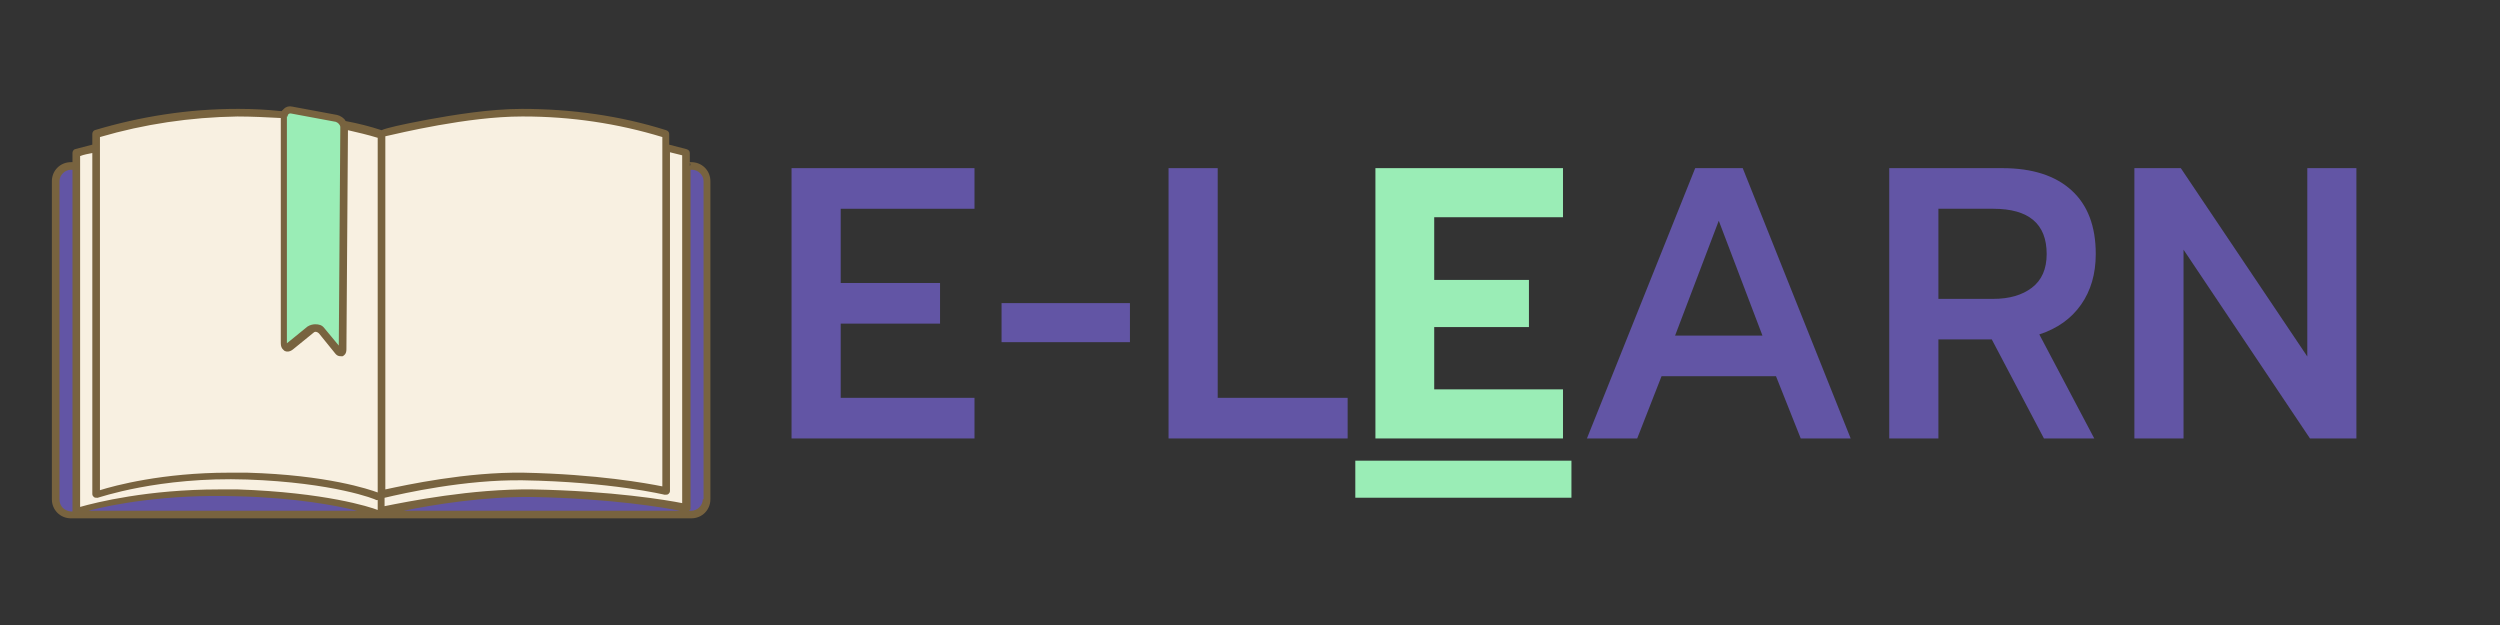 <svg xmlns="http://www.w3.org/2000/svg" xmlns:xlink="http://www.w3.org/1999/xlink" width="800" zoomAndPan="magnify" viewBox="0 0 600 150" height="200" preserveAspectRatio="xMidYMid meet" version="1.0"><rect x="0" y="0" width="600" height="150" fill="#333333" stroke="none"/><defs><g/><clipPath id="id1"><path d="M 12.348 25.402 L 170.598 25.402 L 170.598 124.402 L 12.348 124.402 Z M 12.348 25.402 " clip-rule="nonzero"/></clipPath></defs><g fill="#6255a5" fill-opacity="1"><g transform="translate(184.409, 105.229)"><g><path d="M 5.562 -64.875 L 49.469 -64.875 L 49.469 -55.125 L 17.359 -55.125 L 17.359 -37.312 L 41.203 -37.312 L 41.203 -27.562 L 17.359 -27.562 L 17.359 -9.75 L 49.469 -9.75 L 49.469 0 L 5.562 0 Z M 5.562 -64.875 "/></g></g></g><g fill="#6255a5" fill-opacity="1"><g transform="translate(236.654, 105.229)"><g><path d="M 3.719 -32.484 L 34.531 -32.484 L 34.531 -23.109 L 3.719 -23.109 Z M 3.719 -32.484 "/></g></g></g><g fill="#6255a5" fill-opacity="1"><g transform="translate(274.887, 105.229)"><g><path d="M 5.562 -64.875 L 17.359 -64.875 L 17.359 -9.75 L 48.547 -9.75 L 48.547 0 L 5.562 0 Z M 5.562 -64.875 "/></g></g></g><path fill="#9aedb6" d="M 325.273 110.562 L 377.145 110.562 L 377.145 119.453 L 325.273 119.453 Z M 325.273 110.562 " fill-opacity="1" fill-rule="nonzero"/><g fill="#9aedb6" fill-opacity="1"><g transform="translate(325.273, 105.229)"><g><path d="M 4.828 -64.875 L 49.844 -64.875 L 49.844 -53.094 L 18.938 -53.094 L 18.938 -38.047 L 41.672 -38.047 L 41.672 -26.734 L 18.938 -26.734 L 18.938 -11.781 L 49.844 -11.781 L 49.844 0 L 4.828 0 Z M 4.828 -64.875 "/></g></g></g><g fill="#6255a5" fill-opacity="1"><g transform="translate(377.145, 105.229)"><g><path d="M 29.703 -64.875 L 41.109 -64.875 L 67.016 0 L 55.031 0 L 49.094 -14.938 L 21.625 -14.938 L 15.781 0 L 3.719 0 Z M 45.844 -24.688 L 35.359 -52.25 L 24.875 -24.688 Z M 45.844 -24.688 "/></g></g></g><g fill="#6255a5" fill-opacity="1"><g transform="translate(447.857, 105.229)"><g><path d="M 5.562 -64.875 L 32.672 -64.875 C 39.848 -64.875 45.383 -63.109 49.281 -59.578 C 53.176 -56.055 55.125 -50.953 55.125 -44.266 C 55.125 -39.504 53.945 -35.453 51.594 -32.109 C 49.25 -28.766 45.91 -26.383 41.578 -24.969 L 54.766 0 L 42.688 0 L 30.172 -23.766 L 17.359 -23.766 L 17.359 0 L 5.562 0 Z M 30.531 -33.5 C 34.375 -33.5 37.469 -34.395 39.812 -36.188 C 42.164 -37.988 43.344 -40.68 43.344 -44.266 C 43.344 -51.504 39.07 -55.125 30.531 -55.125 L 17.359 -55.125 L 17.359 -33.5 Z M 30.531 -33.5 "/></g></g></g><g fill="#6255a5" fill-opacity="1"><g transform="translate(506.691, 105.229)"><g><path d="M 5.562 -64.875 L 16.703 -64.875 L 47.062 -19.672 L 47.062 -64.875 L 58.844 -64.875 L 58.844 0 L 47.703 0 L 17.359 -45.297 L 17.359 0 L 5.562 0 Z M 5.562 -64.875 "/></g></g></g><path fill="#6255a5" d="M 165.918 123.488 L 17.027 123.488 C 15.012 123.488 13.367 121.844 13.367 119.836 L 13.367 43.484 C 13.367 41.477 15.012 39.832 17.027 39.832 L 165.918 39.832 C 167.934 39.832 169.582 41.477 169.582 43.484 L 169.582 119.836 C 169.582 121.844 167.934 123.488 165.918 123.488 Z M 165.918 123.488 " fill-opacity="1" fill-rule="nonzero"/><path fill="#f8f0e1" d="M 164.637 36.727 C 164.637 65.77 164.637 122.027 164.637 122.027 C 164.637 122.027 151.086 118.922 127.828 118.555 C 109.695 118.191 90.465 123.121 90.465 123.121 C 90.465 123.121 79.66 118.922 56.953 118.191 C 33.695 117.461 18.309 122.574 18.309 122.574 C 18.309 122.574 18.309 65.77 18.309 36.727 C 19.594 36.359 21.242 35.812 23.07 35.449 C 23.07 34.352 23.07 33.254 23.07 32.16 C 30.398 29.969 42.117 27.047 56.77 27.047 C 71.969 27.047 84.059 29.785 91.383 32.16 C 91.383 32.16 110.43 27.047 125.262 27.047 C 140.465 27.047 152.551 29.785 159.875 32.16 C 159.875 33.254 159.875 34.352 159.875 35.449 C 161.707 35.812 163.172 36.359 164.637 36.727 Z M 164.637 36.727 " fill-opacity="1" fill-rule="nonzero"/><path fill="#9aedb6" d="M 82.227 83.668 C 82.227 84.582 81.676 84.949 81.125 84.035 L 77.098 79.285 C 76.363 78.555 75.266 78.371 74.535 79.102 L 69.59 83.121 C 68.855 83.668 68.125 83.484 68.125 82.391 L 68.125 27.957 C 68.125 26.863 68.855 26.316 69.953 26.496 L 80.762 28.508 C 81.676 28.688 82.59 29.602 82.59 30.699 Z M 82.227 83.668 " fill-opacity="1" fill-rule="nonzero"/><g clip-path="url(#id1)"><path fill="#78633f" d="M 165.918 38.918 L 165.555 38.918 L 165.555 36.727 C 165.555 36.359 165.371 35.996 164.82 35.812 C 163.355 35.449 162.074 35.082 160.609 34.719 L 160.609 32.16 C 160.609 31.793 160.426 31.43 159.875 31.246 C 148.887 27.777 137.168 26.133 125.262 26.133 C 117.57 26.133 108.781 27.594 102.738 28.688 C 95.961 29.969 92.848 30.699 91.566 31.246 C 88.816 30.332 85.887 29.602 82.957 29.055 C 82.59 28.324 81.676 27.777 80.941 27.594 L 70.137 25.586 C 69.406 25.402 68.672 25.586 68.125 26.133 C 67.941 26.316 67.758 26.496 67.574 26.68 C 64.094 26.316 60.797 26.133 57.32 26.133 C 57.137 26.133 56.953 26.133 56.953 26.133 C 45.23 26.133 33.695 27.957 22.707 31.246 C 22.34 31.43 22.156 31.793 22.156 32.16 L 22.156 34.719 C 20.691 35.082 19.41 35.449 17.945 35.812 C 17.578 35.996 17.395 36.359 17.395 36.727 L 17.395 38.918 L 17.027 38.918 C 14.465 38.918 12.449 40.926 12.449 43.484 L 12.449 119.836 C 12.449 122.391 14.465 124.402 17.027 124.402 L 165.918 124.402 C 168.484 124.402 170.496 122.391 170.496 119.836 L 170.496 43.484 C 170.496 40.926 168.484 38.918 165.918 38.918 Z M 165.555 39.832 L 165.555 39.102 C 165.738 39.285 165.738 39.648 165.555 39.832 Z M 160.426 118.555 C 160.609 118.375 160.793 118.191 160.793 117.824 L 160.793 36.543 C 161.707 36.727 162.805 37.09 163.723 37.273 L 163.723 120.75 C 160.059 120.02 147.055 117.824 127.828 117.461 C 113.176 117.277 97.793 120.383 92.297 121.48 L 92.297 119.469 C 96.875 118.375 111.527 115.086 125.445 115.27 C 146.691 115.633 159.508 118.738 159.508 118.738 C 159.875 118.738 160.242 118.738 160.426 118.555 Z M 163.172 122.574 L 96.875 122.574 C 104.02 121.113 116.289 119.105 128.012 119.285 C 146.875 119.652 159.508 121.844 163.172 122.574 Z M 125.262 27.957 C 125.445 27.957 125.629 27.957 125.629 27.957 C 136.984 27.957 148.156 29.602 158.961 32.891 L 158.961 116.73 C 155.297 116 143.395 113.809 125.629 113.441 C 111.895 113.258 97.609 116.363 92.48 117.461 L 92.48 32.891 C 92.48 32.891 92.48 32.891 92.48 32.707 C 95.777 31.977 112.262 27.957 125.262 27.957 Z M 69.039 27.957 C 69.039 27.777 69.039 27.594 69.223 27.41 C 69.406 27.227 69.59 27.227 69.773 27.227 L 80.578 29.238 C 81.125 29.418 81.676 29.969 81.676 30.516 L 81.309 82.938 L 77.828 78.738 C 77.281 78.008 76.547 77.824 75.633 77.824 C 75.082 77.824 74.352 78.008 73.801 78.371 L 68.855 82.391 L 68.855 27.957 Z M 23.988 32.891 C 34.609 29.785 45.598 28.141 56.953 27.957 C 60.434 27.957 63.91 28.141 67.391 28.324 L 67.391 82.391 C 67.391 83.668 68.125 84.035 68.309 84.219 C 68.672 84.398 69.406 84.582 70.32 83.852 L 75.266 79.832 C 75.633 79.469 76.184 79.652 76.547 80.016 L 80.395 84.766 C 80.941 85.496 81.492 85.496 81.859 85.496 C 82.043 85.496 82.227 85.496 82.227 85.496 C 82.59 85.312 83.141 84.949 83.141 83.852 L 83.508 31.246 C 85.887 31.793 88.27 32.344 90.648 33.074 C 90.648 33.074 90.648 33.074 90.648 33.254 L 90.648 118.191 C 88.637 117.461 78.562 113.988 59.332 113.441 C 57.867 113.441 56.402 113.441 54.938 113.441 C 39.004 113.441 27.469 116.547 23.988 117.645 Z M 19.227 37.457 C 20.141 37.09 21.242 36.91 22.156 36.727 L 22.156 118.555 C 22.156 118.922 22.34 119.105 22.523 119.285 C 22.707 119.469 23.07 119.469 23.438 119.469 C 23.621 119.469 38.09 114.355 59.332 115.086 C 80.027 115.816 90.285 119.836 90.285 120.02 C 90.465 120.02 90.465 120.02 90.648 120.02 L 90.648 122.391 C 88.816 121.66 78.012 118.191 57.137 117.461 C 55.488 117.461 54.023 117.461 52.559 117.461 C 35.523 117.461 23.07 120.566 19.227 121.66 Z M 85.703 122.574 L 21.242 122.574 C 26.734 121.113 39.738 118.555 56.953 119.105 C 71.055 119.469 80.578 121.297 85.703 122.574 Z M 14.281 119.836 L 14.281 43.484 C 14.281 42.023 15.562 40.746 17.027 40.746 L 17.395 40.746 L 17.395 122.574 C 17.395 122.574 17.395 122.574 17.395 122.758 L 17.027 122.758 C 15.379 122.574 14.281 121.48 14.281 119.836 Z M 168.668 119.836 C 168.668 121.297 167.383 122.574 165.918 122.574 L 165.371 122.574 C 165.555 122.391 165.738 122.211 165.738 122.027 L 165.738 40.746 L 166.102 40.746 C 167.566 40.746 168.852 42.023 168.852 43.484 L 168.852 119.836 Z M 168.668 119.836 " fill-opacity="1" fill-rule="nonzero"/></g></svg>
